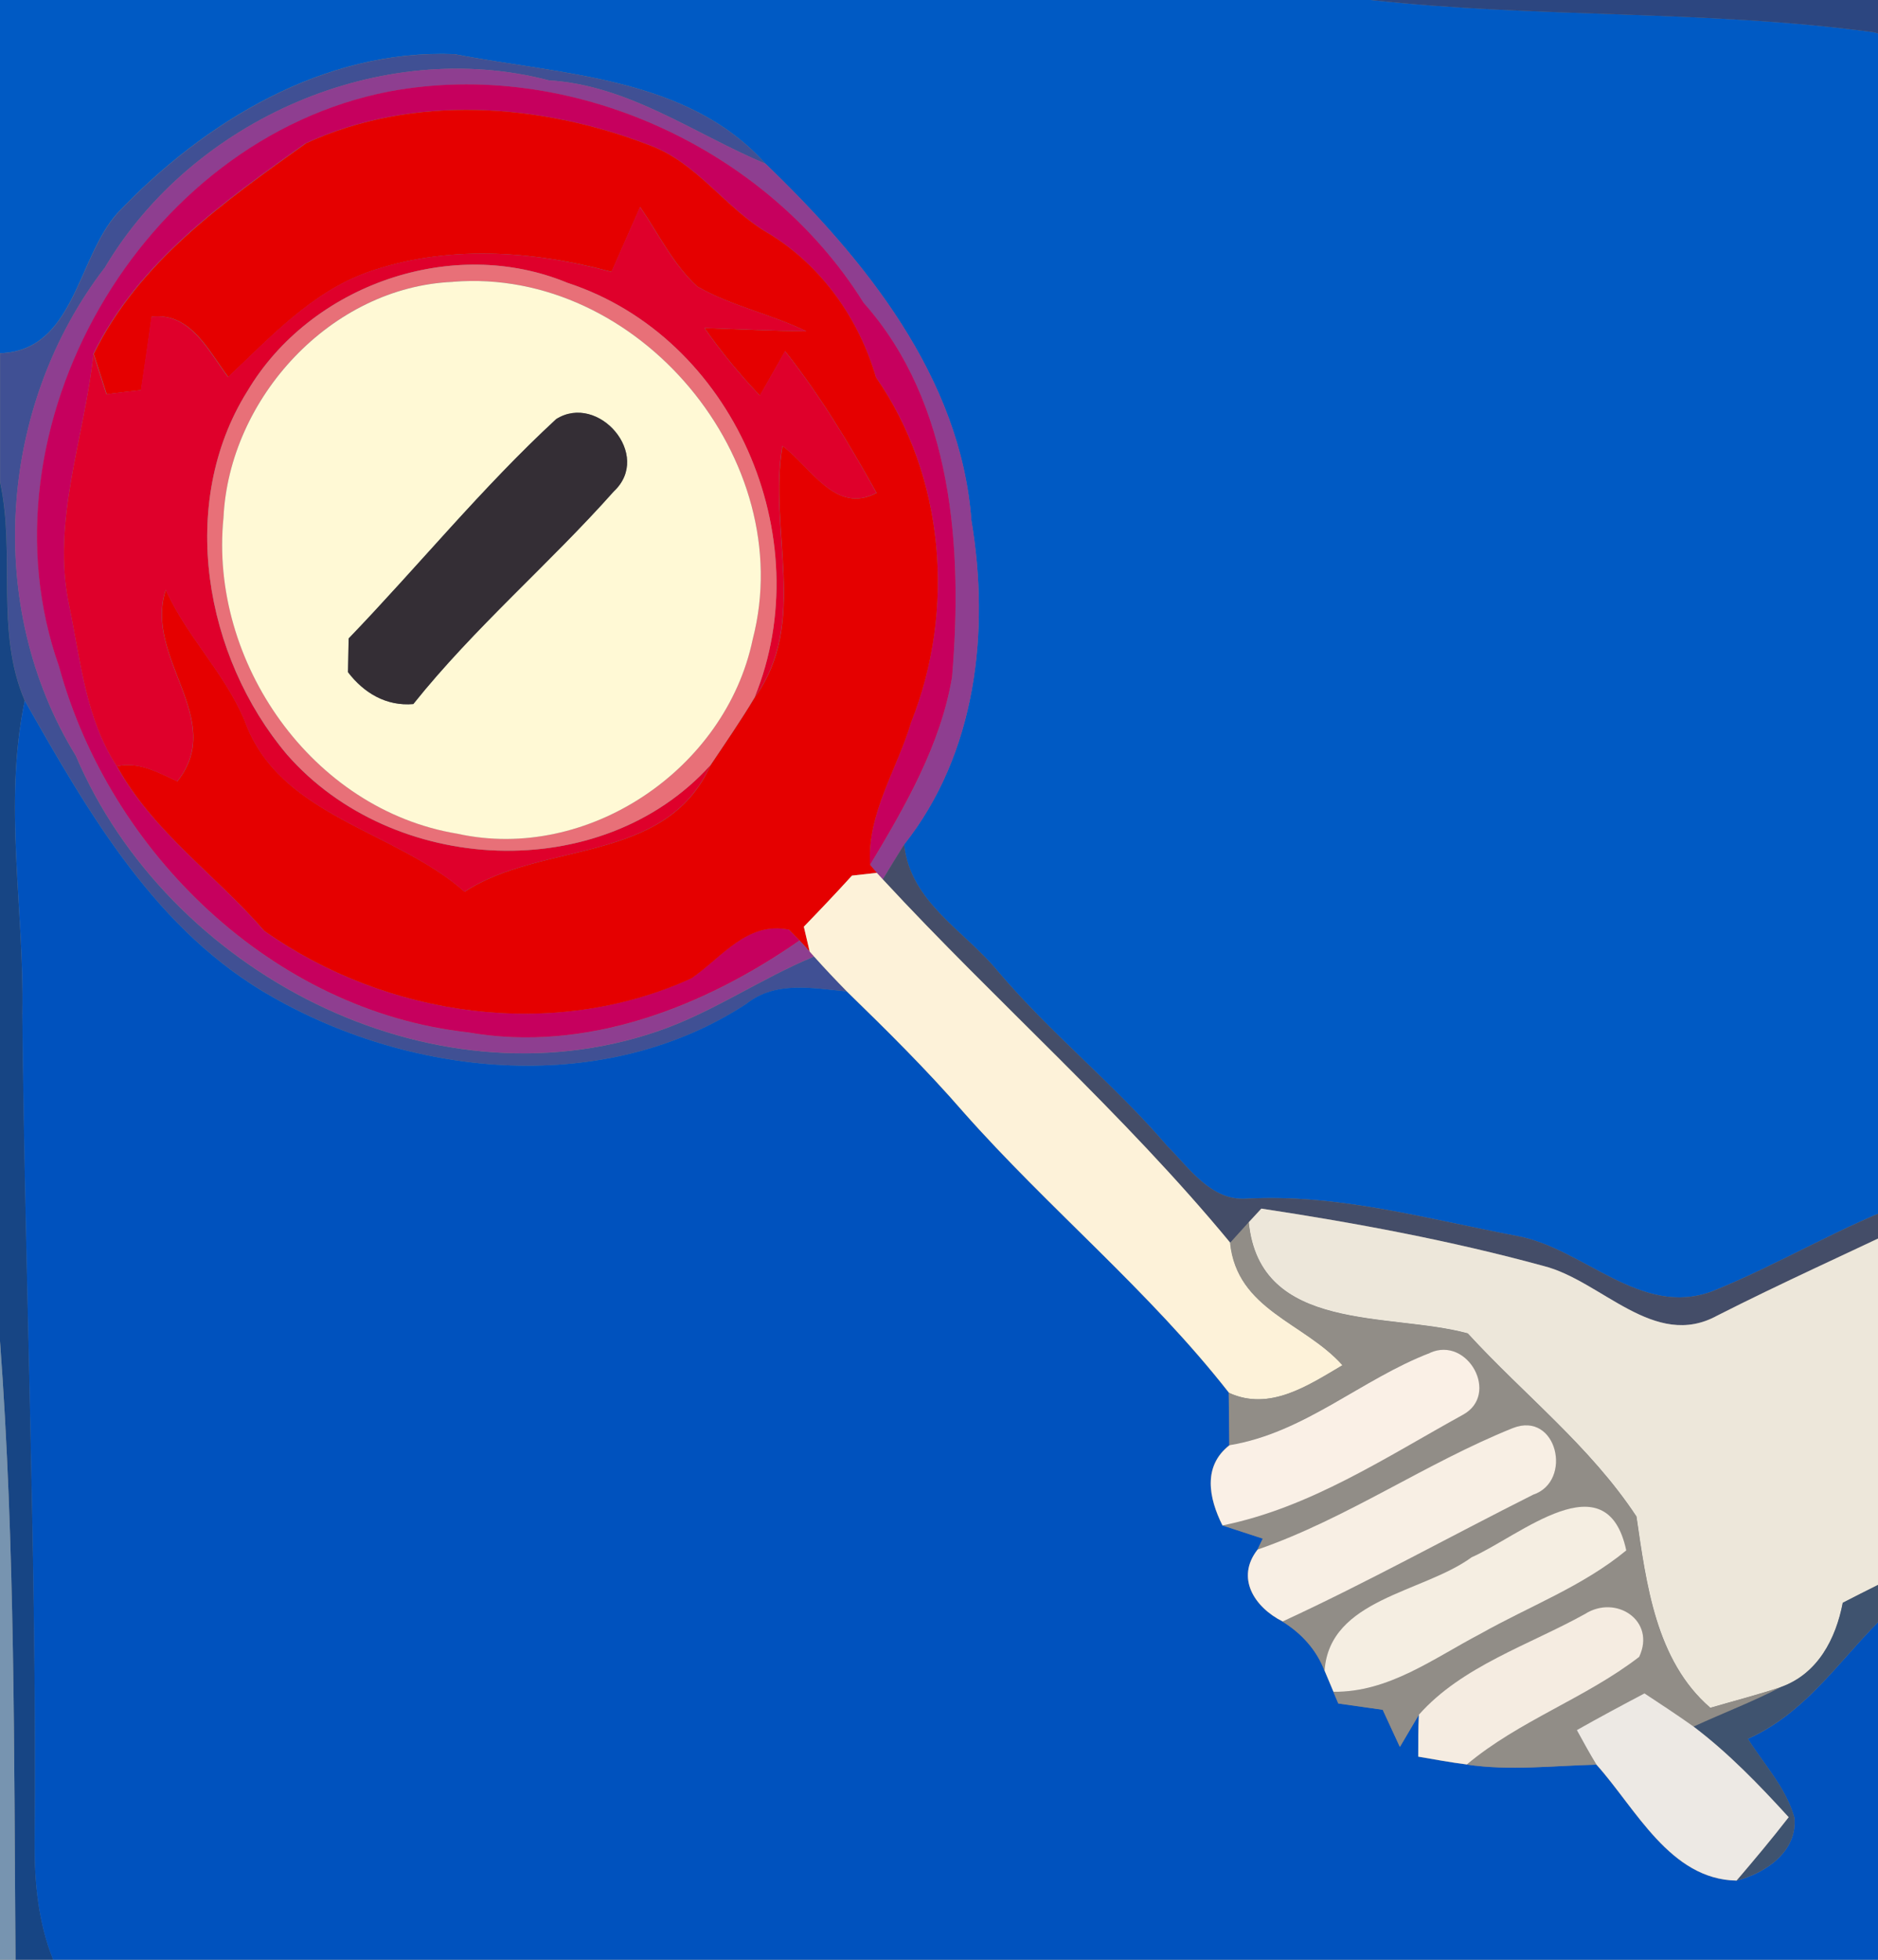 <!-- Generated by IcoMoon.io -->
<svg version="1.1" xmlns="http://www.w3.org/2000/svg" width="23" height="24" viewBox="0 0 23 24">
<rect x="0" y="0" width="23" height="24" fill="#808080" stroke="none"/>
<title>information--children-crossing--g5</title>
<path fill="#005ac4" d="M0 0h16.787c2.037 0.222 4.095 0.119 6.124 0.39 0.349 0.042 0.426 0.421 0.503 0.701v13.611c-0.846 0.3-1.613 0.779-2.444 1.112-0.883 0.329-1.576-0.533-2.4-0.679-1.093-0.207-2.186-0.519-3.31-0.455-0.431 0.026-0.695-0.375-0.966-0.645-0.646-0.755-1.429-1.378-2.072-2.138-0.41-0.499-1.077-0.849-1.15-1.555 0.882-1.113 1.054-2.605 0.824-3.971-0.13-1.75-1.307-3.198-2.521-4.366-0.961-1.070-2.497-1.086-3.808-1.342-1.597-0.064-3.063 0.823-4.13 1.948-0.495 0.553-0.524 1.687-1.438 1.715v-4.327z"></path>
<path fill="#2c4680" d="M16.787 0h6.628v1.091c-0.077-0.28-0.155-0.659-0.503-0.701-2.029-0.27-4.087-0.167-6.124-0.39z"></path>
<path fill="#405094" d="M1.438 2.612c1.068-1.125 2.533-2.012 4.13-1.948 1.311 0.255 2.847 0.272 3.808 1.342-0.876-0.368-1.674-0.962-2.654-1.022-2.053-0.536-4.363 0.48-5.437 2.292-1.304 1.693-1.482 4.148-0.357 5.978 1.127 2.648 4.332 4.326 7.116 3.379 0.677-0.229 1.267-0.647 1.926-0.919 0.13 0.146 0.265 0.288 0.402 0.428-0.418-0.041-0.872-0.133-1.232 0.152-1.724 1.126-4.051 0.907-5.783-0.074-1.438-0.801-2.269-2.26-3.053-3.64-0.365-0.851-0.109-1.794-0.303-2.68v-1.573c0.913-0.028 0.942-1.163 1.438-1.715z"></path>
<path fill="#8e3e90" d="M1.285 3.276c1.074-1.812 3.383-2.828 5.437-2.292 0.98 0.060 1.778 0.654 2.654 1.022 1.214 1.167 2.391 2.615 2.521 4.366 0.229 1.366 0.057 2.858-0.824 3.971-0.089 0.142-0.174 0.284-0.261 0.426l-0.074-0.080c-0.021-0.025-0.062-0.073-0.082-0.097 0.43-0.714 0.864-1.467 1.004-2.299 0.132-1.571 0.013-3.353-1.084-4.585-1.186-1.904-3.596-3.002-5.809-2.587-3.032 0.589-5.074 4.124-4.043 7.043 0.62 2.281 2.62 4.217 5.010 4.48 1.446 0.254 2.888-0.31 4.059-1.126 0.030 0.033 0.091 0.1 0.122 0.133l0.055 0.062c-0.659 0.272-1.249 0.69-1.926 0.919-2.784 0.947-5.988-0.731-7.116-3.379-1.125-1.83-0.947-4.285 0.357-5.978z"></path>
<path fill="#c6005e" d="M4.767 1.12c2.213-0.414 4.623 0.684 5.809 2.587 1.097 1.232 1.216 3.013 1.084 4.585-0.14 0.832-0.575 1.585-1.004 2.299-0.043-0.619 0.331-1.171 0.502-1.748 0.544-1.365 0.416-3.008-0.431-4.223-0.21-0.719-0.667-1.366-1.311-1.76-0.534-0.307-0.878-0.873-1.472-1.086-1.328-0.51-2.889-0.624-4.203-0.018-0.995 0.709-2.043 1.447-2.597 2.577-0.107 1.028-0.519 2.050-0.295 3.090 0.138 0.666 0.2 1.378 0.582 1.961 0.445 0.805 1.213 1.331 1.804 2.015 1.497 1.056 3.546 1.351 5.232 0.581 0.371-0.255 0.68-0.7 1.193-0.596 0.033 0.033 0.1 0.1 0.132 0.133-1.171 0.816-2.613 1.38-4.059 1.126-2.389-0.263-4.389-2.2-5.010-4.48-1.031-2.919 1.010-6.454 4.043-7.043z"></path>
<path fill="#e50000" d="M3.742 1.757c1.314-0.606 2.875-0.493 4.203 0.018 0.594 0.213 0.938 0.78 1.472 1.086 0.644 0.393 1.102 1.041 1.311 1.76 0.846 1.215 0.975 2.858 0.431 4.223-0.171 0.577-0.546 1.129-0.502 1.748 0.020 0.025 0.061 0.073 0.082 0.097-0.076 0.008-0.228 0.025-0.304 0.034-0.193 0.212-0.39 0.42-0.59 0.626 0.018 0.075 0.054 0.226 0.071 0.302-0.030-0.034-0.091-0.101-0.122-0.133-0.033-0.034-0.1-0.101-0.132-0.133-0.513-0.104-0.822 0.341-1.193 0.596-1.686 0.77-3.735 0.475-5.232-0.581-0.591-0.684-1.359-1.209-1.804-2.015 0.266-0.063 0.507 0.077 0.74 0.183 0.605-0.763-0.416-1.511-0.142-2.345 0.258 0.575 0.725 1.022 0.967 1.605 0.423 1.175 1.839 1.336 2.693 2.093 0.948-0.624 2.466-0.33 3.011-1.55 0.184-0.275 0.372-0.547 0.541-0.83 0.666-0.911 0.163-2.058 0.341-3.079 0.35 0.259 0.646 0.842 1.152 0.575-0.335-0.603-0.692-1.194-1.12-1.736-0.103 0.181-0.206 0.363-0.309 0.544-0.246-0.26-0.474-0.534-0.678-0.828 0.416 0.015 0.831 0.035 1.247 0.040-0.434-0.211-0.917-0.308-1.336-0.548-0.297-0.272-0.474-0.645-0.7-0.974-0.117 0.265-0.234 0.529-0.35 0.794-0.974-0.263-2.028-0.335-2.991 0.006-0.685 0.247-1.186 0.796-1.703 1.282-0.241-0.32-0.46-0.794-0.938-0.739-0.041 0.301-0.084 0.601-0.13 0.9-0.14 0.015-0.281 0.032-0.421 0.049-0.054-0.165-0.107-0.329-0.159-0.493 0.554-1.13 1.602-1.867 2.597-2.577z"></path>
<path fill="#df002b" d="M7.488 3.328c0.116-0.265 0.233-0.529 0.35-0.794 0.226 0.329 0.403 0.702 0.7 0.974 0.419 0.24 0.901 0.337 1.336 0.548-0.416-0.005-0.831-0.025-1.247-0.040 0.204 0.294 0.432 0.568 0.678 0.828 0.103-0.181 0.206-0.363 0.309-0.544 0.428 0.542 0.786 1.133 1.12 1.736-0.506 0.267-0.802-0.316-1.152-0.575-0.178 1.021 0.325 2.168-0.341 3.079 0.802-1.963-0.261-4.412-2.291-5.076-1.41-0.585-3.15 0.023-3.923 1.33-0.856 1.372-0.524 3.249 0.488 4.448 1.292 1.476 3.844 1.613 5.185 0.129-0.546 1.22-2.063 0.926-3.011 1.55-0.853-0.757-2.27-0.918-2.693-2.093-0.242-0.583-0.709-1.030-0.967-1.605-0.274 0.834 0.747 1.582 0.142 2.345-0.233-0.105-0.474-0.246-0.74-0.183-0.382-0.583-0.444-1.295-0.582-1.961-0.224-1.040 0.188-2.062 0.295-3.090 0.053 0.164 0.105 0.328 0.159 0.493 0.14-0.018 0.281-0.034 0.421-0.049 0.046-0.3 0.089-0.599 0.13-0.9 0.478-0.055 0.697 0.419 0.938 0.739 0.517-0.486 1.019-1.035 1.703-1.282 0.964-0.341 2.017-0.269 2.991-0.006z"></path>
<path fill="#e87078" d="M3.028 4.794c0.773-1.307 2.514-1.915 3.923-1.33 2.030 0.664 3.093 3.113 2.291 5.076-0.169 0.283-0.357 0.555-0.541 0.83-1.342 1.484-3.893 1.348-5.185-0.129-1.013-1.199-1.344-3.076-0.488-4.448M5.549 3.451c-1.492 0.061-2.743 1.421-2.812 2.889-0.177 1.765 1.084 3.577 2.865 3.869 1.599 0.354 3.285-0.793 3.616-2.379 0.571-2.2-1.407-4.562-3.669-4.38z"></path>
<path fill="#fff9d5" d="M5.549 3.451c2.262-0.183 4.24 2.18 3.669 4.38-0.331 1.586-2.017 2.732-3.616 2.379-1.781-0.293-3.042-2.104-2.865-3.869 0.069-1.468 1.321-2.828 2.812-2.889M4.27 7.819c-0.002 0.104-0.006 0.31-0.008 0.413 0.194 0.255 0.469 0.419 0.8 0.39 0.747-0.935 1.665-1.714 2.457-2.606 0.473-0.444-0.192-1.208-0.707-0.884-0.907 0.838-1.687 1.798-2.542 2.687z"></path>
<path fill="#342e35" d="M4.27 7.819c0.855-0.889 1.634-1.849 2.542-2.687 0.515-0.324 1.18 0.44 0.707 0.884-0.793 0.892-1.71 1.671-2.457 2.606-0.33 0.029-0.605-0.135-0.8-0.39 0.002-0.103 0.006-0.309 0.008-0.413z"></path>
<path fill="#174584" d="M0 5.9c0.194 0.886-0.062 1.829 0.303 2.68-0.265 1.267-0.006 2.549-0.029 3.825 0.034 3.395 0.181 6.789 0.151 10.185-0.002 0.478 0.047 0.962 0.227 1.41h-0.462c-0.020-2.526-0.002-5.054-0.19-7.575v-10.525z"></path>
<path fill="#0052be" d="M0.274 12.405c0.023-1.276-0.235-2.558 0.029-3.825 0.784 1.38 1.616 2.839 3.053 3.64 1.733 0.981 4.059 1.2 5.783 0.074 0.359-0.286 0.814-0.193 1.232-0.152 0.488 0.475 0.974 0.955 1.421 1.47 1.047 1.185 2.282 2.196 3.258 3.444 0.002 0.213 0.006 0.427 0.007 0.64-0.331 0.259-0.254 0.649-0.087 0.983 0.165 0.053 0.33 0.108 0.496 0.162-0.016 0.033-0.049 0.101-0.064 0.135-0.274 0.349-0.039 0.708 0.306 0.882 0.231 0.143 0.417 0.345 0.514 0.602 0.028 0.064 0.082 0.194 0.109 0.259 0.015 0.036 0.044 0.107 0.060 0.142 0.181 0.026 0.363 0.052 0.544 0.077 0.069 0.151 0.138 0.303 0.21 0.455 0.078-0.13 0.153-0.263 0.232-0.393-0.008 0.171-0.008 0.342-0.008 0.513 0.198 0.034 0.396 0.071 0.596 0.096 0.527 0.078 1.057 0.014 1.585 0.001 0.485 0.54 0.903 1.408 1.717 1.421 0.356-0.090 0.754-0.361 0.707-0.776-0.103-0.363-0.37-0.647-0.568-0.96 0.862-0.386 1.281-1.253 2.008-1.798v4.504h-22.763c-0.18-0.447-0.229-0.932-0.227-1.41 0.030-3.396-0.117-6.79-0.151-10.185z"></path>
<path fill="#444d68" d="M10.812 10.768c0.087-0.142 0.172-0.284 0.261-0.426 0.073 0.706 0.74 1.056 1.15 1.555 0.643 0.76 1.426 1.383 2.072 2.138 0.27 0.27 0.535 0.671 0.966 0.645 1.124-0.063 2.216 0.248 3.31 0.455 0.824 0.146 1.517 1.008 2.4 0.679 0.831-0.334 1.598-0.812 2.444-1.112v0.269c-0.794 0.38-1.598 0.741-2.384 1.14-0.772 0.425-1.417-0.428-2.13-0.608-1.132-0.309-2.293-0.527-3.454-0.702-0.039 0.042-0.117 0.126-0.156 0.169-0.075 0.083-0.15 0.166-0.225 0.249-1.308-1.585-2.861-2.944-4.256-4.451z"></path>
<path fill="#fdf2d9" d="M9.844 11.349c0.2-0.206 0.397-0.414 0.59-0.626 0.076-0.009 0.228-0.026 0.304-0.034l0.074 0.080c1.394 1.507 2.948 2.866 4.256 4.451 0.083 0.823 0.91 0.975 1.376 1.499-0.42 0.248-0.892 0.568-1.392 0.338-0.976-1.248-2.212-2.26-3.258-3.444-0.447-0.515-0.933-0.995-1.421-1.47-0.137-0.14-0.272-0.282-0.402-0.428l-0.055-0.062c-0.018-0.076-0.054-0.227-0.071-0.302z"></path>
<path fill="#ede7da" d="M15.292 14.97c0.039-0.042 0.117-0.126 0.156-0.169 1.16 0.176 2.322 0.393 3.454 0.702 0.713 0.179 1.358 1.033 2.13 0.608 0.786-0.399 1.59-0.76 2.384-1.14v4.223c-0.279 0.152-0.565 0.288-0.846 0.434-0.084 0.443-0.304 0.868-0.752 1.030-0.288 0.096-0.581 0.171-0.871 0.256-0.67-0.578-0.784-1.52-0.905-2.343-0.569-0.862-1.377-1.49-2.066-2.242-0.955-0.261-2.548 0.001-2.682-1.36z"></path>
<path fill="#918d87" d="M15.067 15.22c0.075-0.083 0.15-0.166 0.225-0.249 0.135 1.362 1.727 1.099 2.682 1.36 0.69 0.752 1.497 1.38 2.066 2.242 0.121 0.823 0.235 1.764 0.905 2.343 0.29-0.085 0.583-0.16 0.871-0.256-0.349 0.183-0.719 0.322-1.075 0.487-0.197-0.142-0.4-0.274-0.602-0.407-0.279 0.146-0.555 0.295-0.829 0.45 0.077 0.142 0.155 0.283 0.239 0.421-0.528 0.013-1.058 0.077-1.585-0.001 0.64-0.537 1.452-0.81 2.11-1.317 0.21-0.444-0.283-0.767-0.663-0.526-0.686 0.38-1.508 0.639-2.035 1.234-0.078 0.13-0.153 0.263-0.232 0.393-0.071-0.152-0.14-0.304-0.21-0.455-0.181-0.026-0.363-0.052-0.544-0.077-0.015-0.035-0.044-0.105-0.060-0.142 0.677 0.008 1.227-0.411 1.799-0.709 0.597-0.338 1.253-0.581 1.787-1.022-0.239-1.118-1.303-0.177-1.894 0.084-0.596 0.437-1.739 0.507-1.801 1.388-0.097-0.256-0.283-0.459-0.514-0.602 1.041-0.48 2.044-1.038 3.067-1.552 0.491-0.164 0.294-1.030-0.249-0.816-1.069 0.43-2.030 1.108-3.124 1.487 0.015-0.034 0.048-0.102 0.064-0.135-0.166-0.054-0.331-0.109-0.496-0.162 1.070-0.214 2.002-0.836 2.944-1.355 0.455-0.247 0.062-0.966-0.403-0.759-0.842 0.323-1.54 0.98-2.455 1.13-0.001-0.213-0.005-0.427-0.007-0.64 0.5 0.229 0.972-0.090 1.392-0.338-0.466-0.523-1.292-0.676-1.376-1.499z"></path>
<path fill="#7794b0" d="M0 16.425c0.187 2.521 0.17 5.048 0.19 7.575h-0.19v-7.575z"></path>
<path fill="#faf0e6" d="M17.513 16.567c0.465-0.207 0.858 0.512 0.403 0.759-0.942 0.519-1.874 1.14-2.944 1.355-0.167-0.335-0.245-0.725 0.087-0.983 0.916-0.15 1.613-0.807 2.455-1.13z"></path>
<path fill="#f8efe4" d="M15.403 18.976c1.093-0.379 2.055-1.057 3.124-1.487 0.543-0.214 0.74 0.652 0.249 0.816-1.023 0.514-2.027 1.072-3.067 1.552-0.344-0.173-0.58-0.533-0.306-0.882z"></path>
<path fill="#f5eee2" d="M18.023 19.071c0.591-0.261 1.655-1.202 1.894-0.084-0.534 0.441-1.189 0.684-1.787 1.022-0.572 0.299-1.123 0.718-1.799 0.709-0.027-0.064-0.081-0.194-0.109-0.259 0.062-0.882 1.205-0.952 1.801-1.388z"></path>
<path fill="#3f536f" d="M22.568 19.628c0.281-0.146 0.568-0.282 0.846-0.434v0.302c-0.727 0.546-1.146 1.412-2.008 1.798 0.198 0.313 0.465 0.597 0.568 0.96 0.047 0.416-0.351 0.686-0.707 0.776 0.218-0.255 0.433-0.512 0.638-0.776-0.362-0.397-0.735-0.784-1.164-1.109 0.356-0.165 0.726-0.304 1.075-0.487 0.447-0.163 0.667-0.588 0.752-1.030z"></path>
<path fill="#f5ece1" d="M19.412 19.765c0.379-0.241 0.872 0.082 0.663 0.526-0.658 0.507-1.469 0.78-2.11 1.317-0.2-0.025-0.398-0.062-0.596-0.096 0-0.171 0-0.342 0.008-0.513 0.527-0.595 1.349-0.853 2.035-1.234z"></path>
<path fill="#ede9e4" d="M19.311 21.188c0.274-0.155 0.55-0.303 0.829-0.45 0.201 0.133 0.405 0.266 0.602 0.407 0.428 0.324 0.802 0.712 1.164 1.109-0.205 0.265-0.42 0.521-0.638 0.776-0.815-0.013-1.233-0.882-1.717-1.421-0.084-0.138-0.162-0.28-0.239-0.421z"></path>
</svg>
